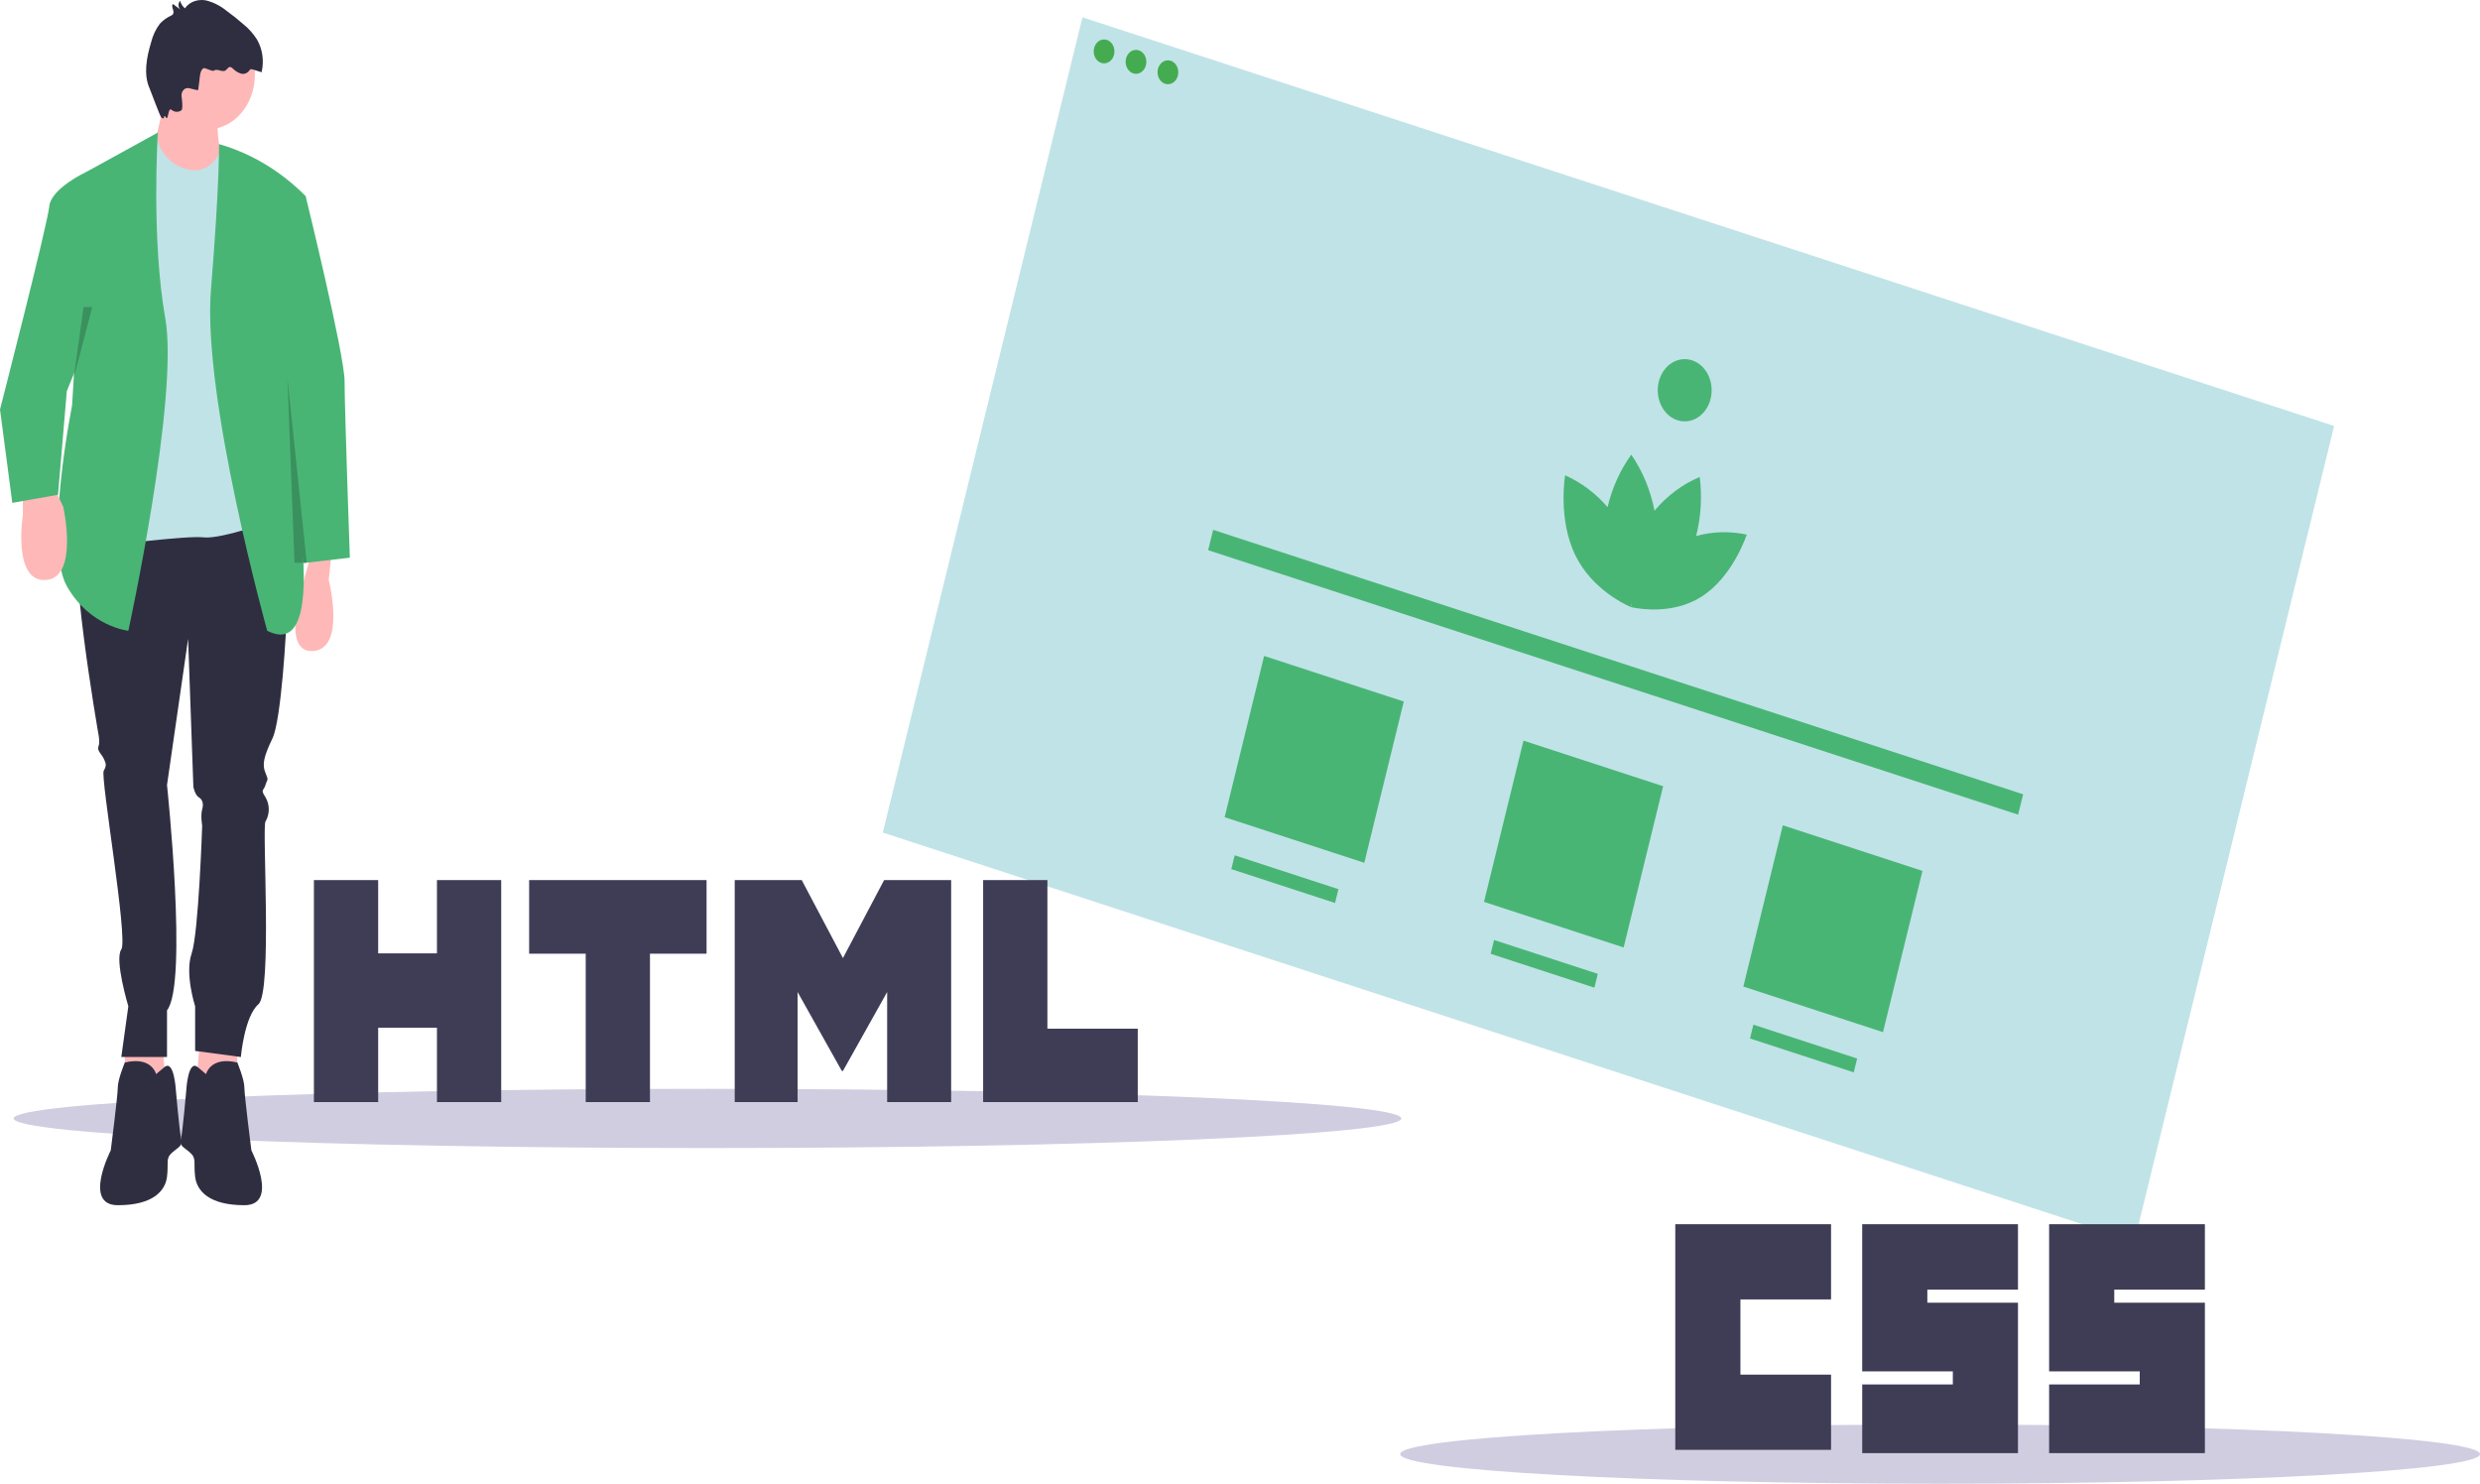 <svg width="234" height="140" viewBox="0 0 234 140" fill="none" xmlns="http://www.w3.org/2000/svg">
<g clip-path="url(#clip0)">
<path d="M102.135 1.634L83.296 78.558L201.397 117.12L220.236 40.196L102.135 1.634Z" fill="#C0E3E7"/>
<path d="M104.175 5.981C104.716 5.981 105.153 5.475 105.153 4.852C105.153 4.228 104.716 3.722 104.175 3.722C103.635 3.722 103.197 4.228 103.197 4.852C103.197 5.475 103.635 5.981 104.175 5.981Z" fill="#45AB51"/>
<path d="M107.187 6.965C107.727 6.965 108.165 6.459 108.165 5.835C108.165 5.211 107.727 4.706 107.187 4.706C106.647 4.706 106.209 5.211 106.209 5.835C106.209 6.459 106.647 6.965 107.187 6.965Z" fill="#45AB51"/>
<path d="M110.199 7.948C110.739 7.948 111.177 7.442 111.177 6.819C111.177 6.195 110.739 5.689 110.199 5.689C109.659 5.689 109.221 6.195 109.221 6.819C109.221 7.442 109.659 7.948 110.199 7.948Z" fill="#45AB51"/>
<path d="M164.813 50.445C163.232 50.1 161.606 50.144 160.04 50.575C160.496 48.768 160.611 46.87 160.378 45.007C158.766 45.681 157.307 46.768 156.112 48.186C155.736 46.255 154.987 44.447 153.919 42.898C152.876 44.344 152.113 46.031 151.681 47.846C150.543 46.532 149.178 45.511 147.675 44.849C147.675 44.849 146.962 49.032 148.677 52.465C150.204 55.52 153.136 56.949 153.763 57.227L153.778 57.247L153.786 57.237C153.849 57.265 153.885 57.279 153.885 57.279C153.885 57.279 153.898 57.199 153.917 57.055C153.928 57.039 153.94 57.023 153.952 57.005C153.954 57.028 153.957 57.048 153.959 57.069C153.91 57.202 153.885 57.279 153.885 57.279C153.885 57.279 153.922 57.288 153.989 57.303L153.991 57.317L154.012 57.308C154.672 57.451 157.819 58.006 160.505 56.327C163.523 54.439 164.813 50.445 164.813 50.445Z" fill="#49B575"/>
<path d="M158.96 39.76C160.364 39.76 161.503 38.445 161.503 36.824C161.503 35.202 160.364 33.887 158.96 33.887C157.555 33.887 156.417 35.202 156.417 36.824C156.417 38.445 157.555 39.76 158.96 39.76Z" fill="#49B575"/>
<path d="M190.892 74.948L114.465 49.994L113.995 51.914L190.421 76.868L190.892 74.948Z" fill="#49B575"/>
<path d="M132.453 66.195L119.276 61.893L115.55 77.108L128.727 81.41L132.453 66.195Z" fill="#49B575"/>
<path d="M156.925 74.186L143.748 69.883L140.022 85.098L153.199 89.4L156.925 74.186Z" fill="#49B575"/>
<path d="M181.396 82.176L168.219 77.874L164.493 93.088L177.67 97.391L181.396 82.176Z" fill="#49B575"/>
<path d="M126.288 83.9L116.499 80.704L116.18 82.008L125.968 85.204L126.288 83.9Z" fill="#49B575"/>
<path d="M150.759 91.89L140.971 88.694L140.651 89.998L150.44 93.194L150.759 91.89Z" fill="#49B575"/>
<path d="M175.231 99.88L165.442 96.684L165.123 97.988L174.911 101.185L175.231 99.88Z" fill="#49B575"/>
<path d="M66.757 108.327C102.912 108.327 132.222 107.076 132.222 105.532C132.222 103.989 102.912 102.738 66.757 102.738C30.601 102.738 1.291 103.989 1.291 105.532C1.291 107.076 30.601 108.327 66.757 108.327Z" fill="#D0CDE1"/>
<path d="M183.057 140C211.192 140 234 138.749 234 137.205C234 135.662 211.192 134.411 183.057 134.411C154.921 134.411 132.113 135.662 132.113 137.205C132.113 138.749 154.921 140 183.057 140Z" fill="#D0CDE1"/>
<path d="M158.071 115.513H172.768V122.61H164.217V129.707H172.769V136.803H158.071V115.513ZM175.708 115.513H190.405V121.684H181.854V122.919H190.405V137.112H175.708V130.632H184.259V129.398H175.707V115.513H175.708ZM193.345 115.513H208.042V121.684H199.491V122.919H208.042V137.112H193.345V130.632H201.896V129.398H193.345V115.513H193.345Z" fill="#3F3D56"/>
<path d="M29.619 83.042H35.682V89.958H41.228V83.042H47.291V103.987H41.228V96.973H35.682V103.987H29.619V83.042H29.619ZM55.264 89.988H49.927V83.042H66.668V89.988H61.328V103.987H55.265V89.988H55.264ZM69.325 83.042H75.647L79.536 90.401L83.421 83.042H89.746V103.987H83.707V93.605L79.536 101.052H79.431L75.257 93.605V103.987H69.325V83.042ZM92.763 83.042H98.828V97.064H107.354V103.987H92.763V83.042H92.763Z" fill="#3F3D56"/>
<path d="M18.91 97.439L18.413 103.951L22.393 103.568V98.013L18.91 97.439Z" fill="#FFB8B8"/>
<path d="M15.261 97.439L15.758 103.951L11.777 103.568V98.013L15.261 97.439Z" fill="#FFB8B8"/>
<path d="M25.711 47.45C25.711 47.45 27.038 56.643 27.038 57.984C27.038 59.325 26.54 67.943 25.711 69.667C24.881 71.391 24.716 72.157 25.047 72.923C25.379 73.689 25.213 73.498 25.047 74.072C24.881 74.647 24.55 74.455 25.047 75.221C25.251 75.559 25.36 75.96 25.36 76.371C25.36 76.781 25.251 77.183 25.047 77.52C24.716 78.094 25.711 93.608 24.384 94.757C23.057 95.906 22.725 99.737 22.725 99.737L18.412 99.162V94.949C18.412 94.949 17.417 91.884 18.081 89.969C18.744 88.054 19.076 77.903 19.076 77.903C19.076 77.903 18.91 76.945 19.076 76.371C19.242 75.796 19.076 75.413 18.744 75.221C18.412 75.03 18.247 74.264 18.247 74.264L17.749 60.282L15.758 74.072C15.758 74.072 17.749 92.842 15.758 95.332V99.737H11.445L12.109 94.949C12.109 94.949 10.782 90.544 11.445 89.586C12.109 88.628 9.455 73.306 9.787 72.732C10.118 72.157 9.953 71.965 9.787 71.582C9.621 71.199 9.123 70.816 9.289 70.433C9.455 70.05 9.289 69.284 9.289 69.284C9.289 69.284 6.137 51.28 7.63 49.557C9.123 47.833 25.711 47.45 25.711 47.45Z" fill="#2F2E41"/>
<path d="M19.408 101.461C19.408 101.461 19.739 99.624 22.393 100.255C22.393 100.255 23.057 101.844 23.057 102.61C23.057 103.376 23.72 108.547 23.72 108.547C23.72 108.547 26.375 113.719 23.057 113.719C19.739 113.719 18.578 112.378 18.412 111.037C18.247 109.697 18.578 109.313 17.915 108.739C17.251 108.164 16.919 108.164 17.085 107.398C17.251 106.632 17.583 102.802 17.583 102.802C17.583 102.802 17.749 99.929 18.661 100.695L19.573 101.461" fill="#2F2E41"/>
<path d="M14.763 101.461C14.763 101.461 14.431 99.624 11.777 100.255C11.777 100.255 11.114 101.844 11.114 102.61C11.114 103.376 10.45 108.547 10.45 108.547C10.45 108.547 7.796 113.719 11.114 113.719C14.431 113.719 15.592 112.378 15.758 111.037C15.924 109.697 15.592 109.313 16.256 108.739C16.919 108.164 17.251 108.164 17.085 107.398C16.919 106.632 16.588 102.802 16.588 102.802C16.588 102.802 16.422 99.929 15.509 100.695L14.597 101.461" fill="#2F2E41"/>
<path d="M19.573 12.209C22.047 12.209 24.052 9.893 24.052 7.037C24.052 4.181 22.047 1.866 19.573 1.866C17.1 1.866 15.095 4.181 15.095 7.037C15.095 9.893 17.1 12.209 19.573 12.209Z" fill="#FFB8B8"/>
<path d="M15.924 7.803C15.924 7.803 14.1 16.039 13.768 16.231C13.436 16.422 21.398 17.188 21.398 17.188C21.398 17.188 19.408 10.102 21.398 8.953L15.924 7.803Z" fill="#FFB8B8"/>
<path d="M14.759 12.822L14.759 12.821L9.289 17.188L10.284 51.472C10.284 51.472 17.583 50.514 19.242 50.706C20.901 50.897 26.209 48.982 26.209 48.982L23.884 16.767C23.838 16.138 23.599 15.548 23.21 15.104C22.821 14.66 22.307 14.392 21.761 14.347L20.765 14.266C20.765 14.266 19.77 17.111 16.775 15.643C16.27 15.39 15.825 15.002 15.474 14.512C15.124 14.022 14.879 13.443 14.759 12.822Z" fill="#C0E3E7"/>
<path d="M14.891 12.509L8.128 16.231L6.801 38.256C6.801 38.256 4.147 51.472 6.303 55.302C8.46 59.133 12.109 59.516 12.109 59.516C12.109 59.516 16.919 37.49 15.592 30.021C14.265 22.551 14.891 12.509 14.891 12.509Z" fill="#49B575"/>
<path d="M2.156 45.726V48.599C2.156 48.599 1.161 54.919 4.313 54.728C7.465 54.536 5.972 47.833 5.972 47.833L4.976 45.726H2.156Z" fill="#FFB8B8"/>
<path d="M31.351 51.472L31.019 54.728C31.019 54.728 32.678 61.24 29.526 61.431C26.374 61.623 28.662 54.768 28.662 54.768L29.692 51.089L31.351 51.472Z" fill="#FFB8B8"/>
<path d="M20.665 13.597C23.687 14.457 26.488 16.137 28.834 18.5L28.863 18.529L26.54 32.702L26.209 37.873C26.209 37.873 32.346 63.155 25.213 59.516C25.213 59.516 19.076 37.49 19.905 27.339C20.735 17.188 20.665 13.597 20.665 13.597Z" fill="#49B575"/>
<path d="M26.706 18.337C26.872 18.146 28.863 18.604 28.863 18.604C28.863 18.604 32.512 33.468 32.512 35.958C32.512 38.448 33.01 52.621 33.01 52.621L28.631 53.131L25.087 33.438L26.706 18.337Z" fill="#49B575"/>
<path d="M9.289 16.231H8.128C8.128 16.231 4.81 17.763 4.645 19.487C4.479 21.21 0 38.639 0 38.639L1.161 47.45L5.474 46.684L6.303 36.916L10.616 26.19L9.289 16.231Z" fill="#49B575"/>
<path d="M18.703 8.481L18.875 7.098C18.915 6.776 19.078 6.353 19.35 6.44C19.581 6.515 20.084 6.743 20.168 6.674C20.483 6.416 20.961 6.867 21.292 6.638C21.431 6.542 21.522 6.336 21.683 6.323C21.792 6.331 21.894 6.384 21.971 6.473C22.186 6.689 22.439 6.848 22.714 6.939C22.851 6.982 22.996 6.982 23.134 6.939C23.272 6.896 23.397 6.811 23.496 6.693C23.531 6.63 23.579 6.577 23.634 6.54C23.7 6.518 23.77 6.522 23.834 6.55L24.681 6.817C24.805 6.295 24.831 5.748 24.756 5.214C24.681 4.68 24.506 4.171 24.245 3.721C23.901 3.182 23.485 2.711 23.011 2.326C22.486 1.865 21.945 1.431 21.386 1.025C20.794 0.541 20.122 0.204 19.412 0.033C18.698 -0.092 17.898 0.132 17.448 0.786C17.237 0.609 17.078 0.361 16.993 0.076C16.943 0.129 16.903 0.194 16.877 0.267C16.851 0.339 16.838 0.418 16.841 0.496C16.844 0.575 16.862 0.652 16.893 0.722C16.925 0.791 16.969 0.852 17.023 0.9L16.307 0.372C16.105 0.616 16.499 1.059 16.327 1.332C16.275 1.399 16.209 1.45 16.134 1.477C15.745 1.652 15.388 1.912 15.083 2.241C14.697 2.749 14.414 3.351 14.256 4.001C13.829 5.416 13.518 7.038 14.125 8.362C14.194 8.513 15.102 10.99 15.223 11.087C15.632 11.414 15.366 10.623 15.659 11.087C15.888 11.451 15.845 10.059 16.187 10.364C16.321 10.475 16.48 10.538 16.644 10.547C16.808 10.555 16.971 10.509 17.113 10.412C17.255 10.299 17.209 9.669 17.133 9.091C17.118 8.981 17.127 8.869 17.159 8.763C17.191 8.658 17.245 8.564 17.316 8.488C17.386 8.412 17.472 8.358 17.566 8.33C17.659 8.301 17.757 8.3 17.851 8.325C18.276 8.441 18.696 8.539 18.703 8.481Z" fill="#2F2E41"/>
<path opacity="0.2" d="M27.121 35.671L28.945 53.1H27.784L27.121 35.671Z" fill="black"/>
<path opacity="0.2" d="M7.879 28.967L6.957 35.671L8.709 28.967H8.211H7.879Z" fill="black"/>
</g>
<defs>
<clipPath id="clip0">
<rect width="234" height="140" fill="white"/>
</clipPath>
</defs>
</svg>

